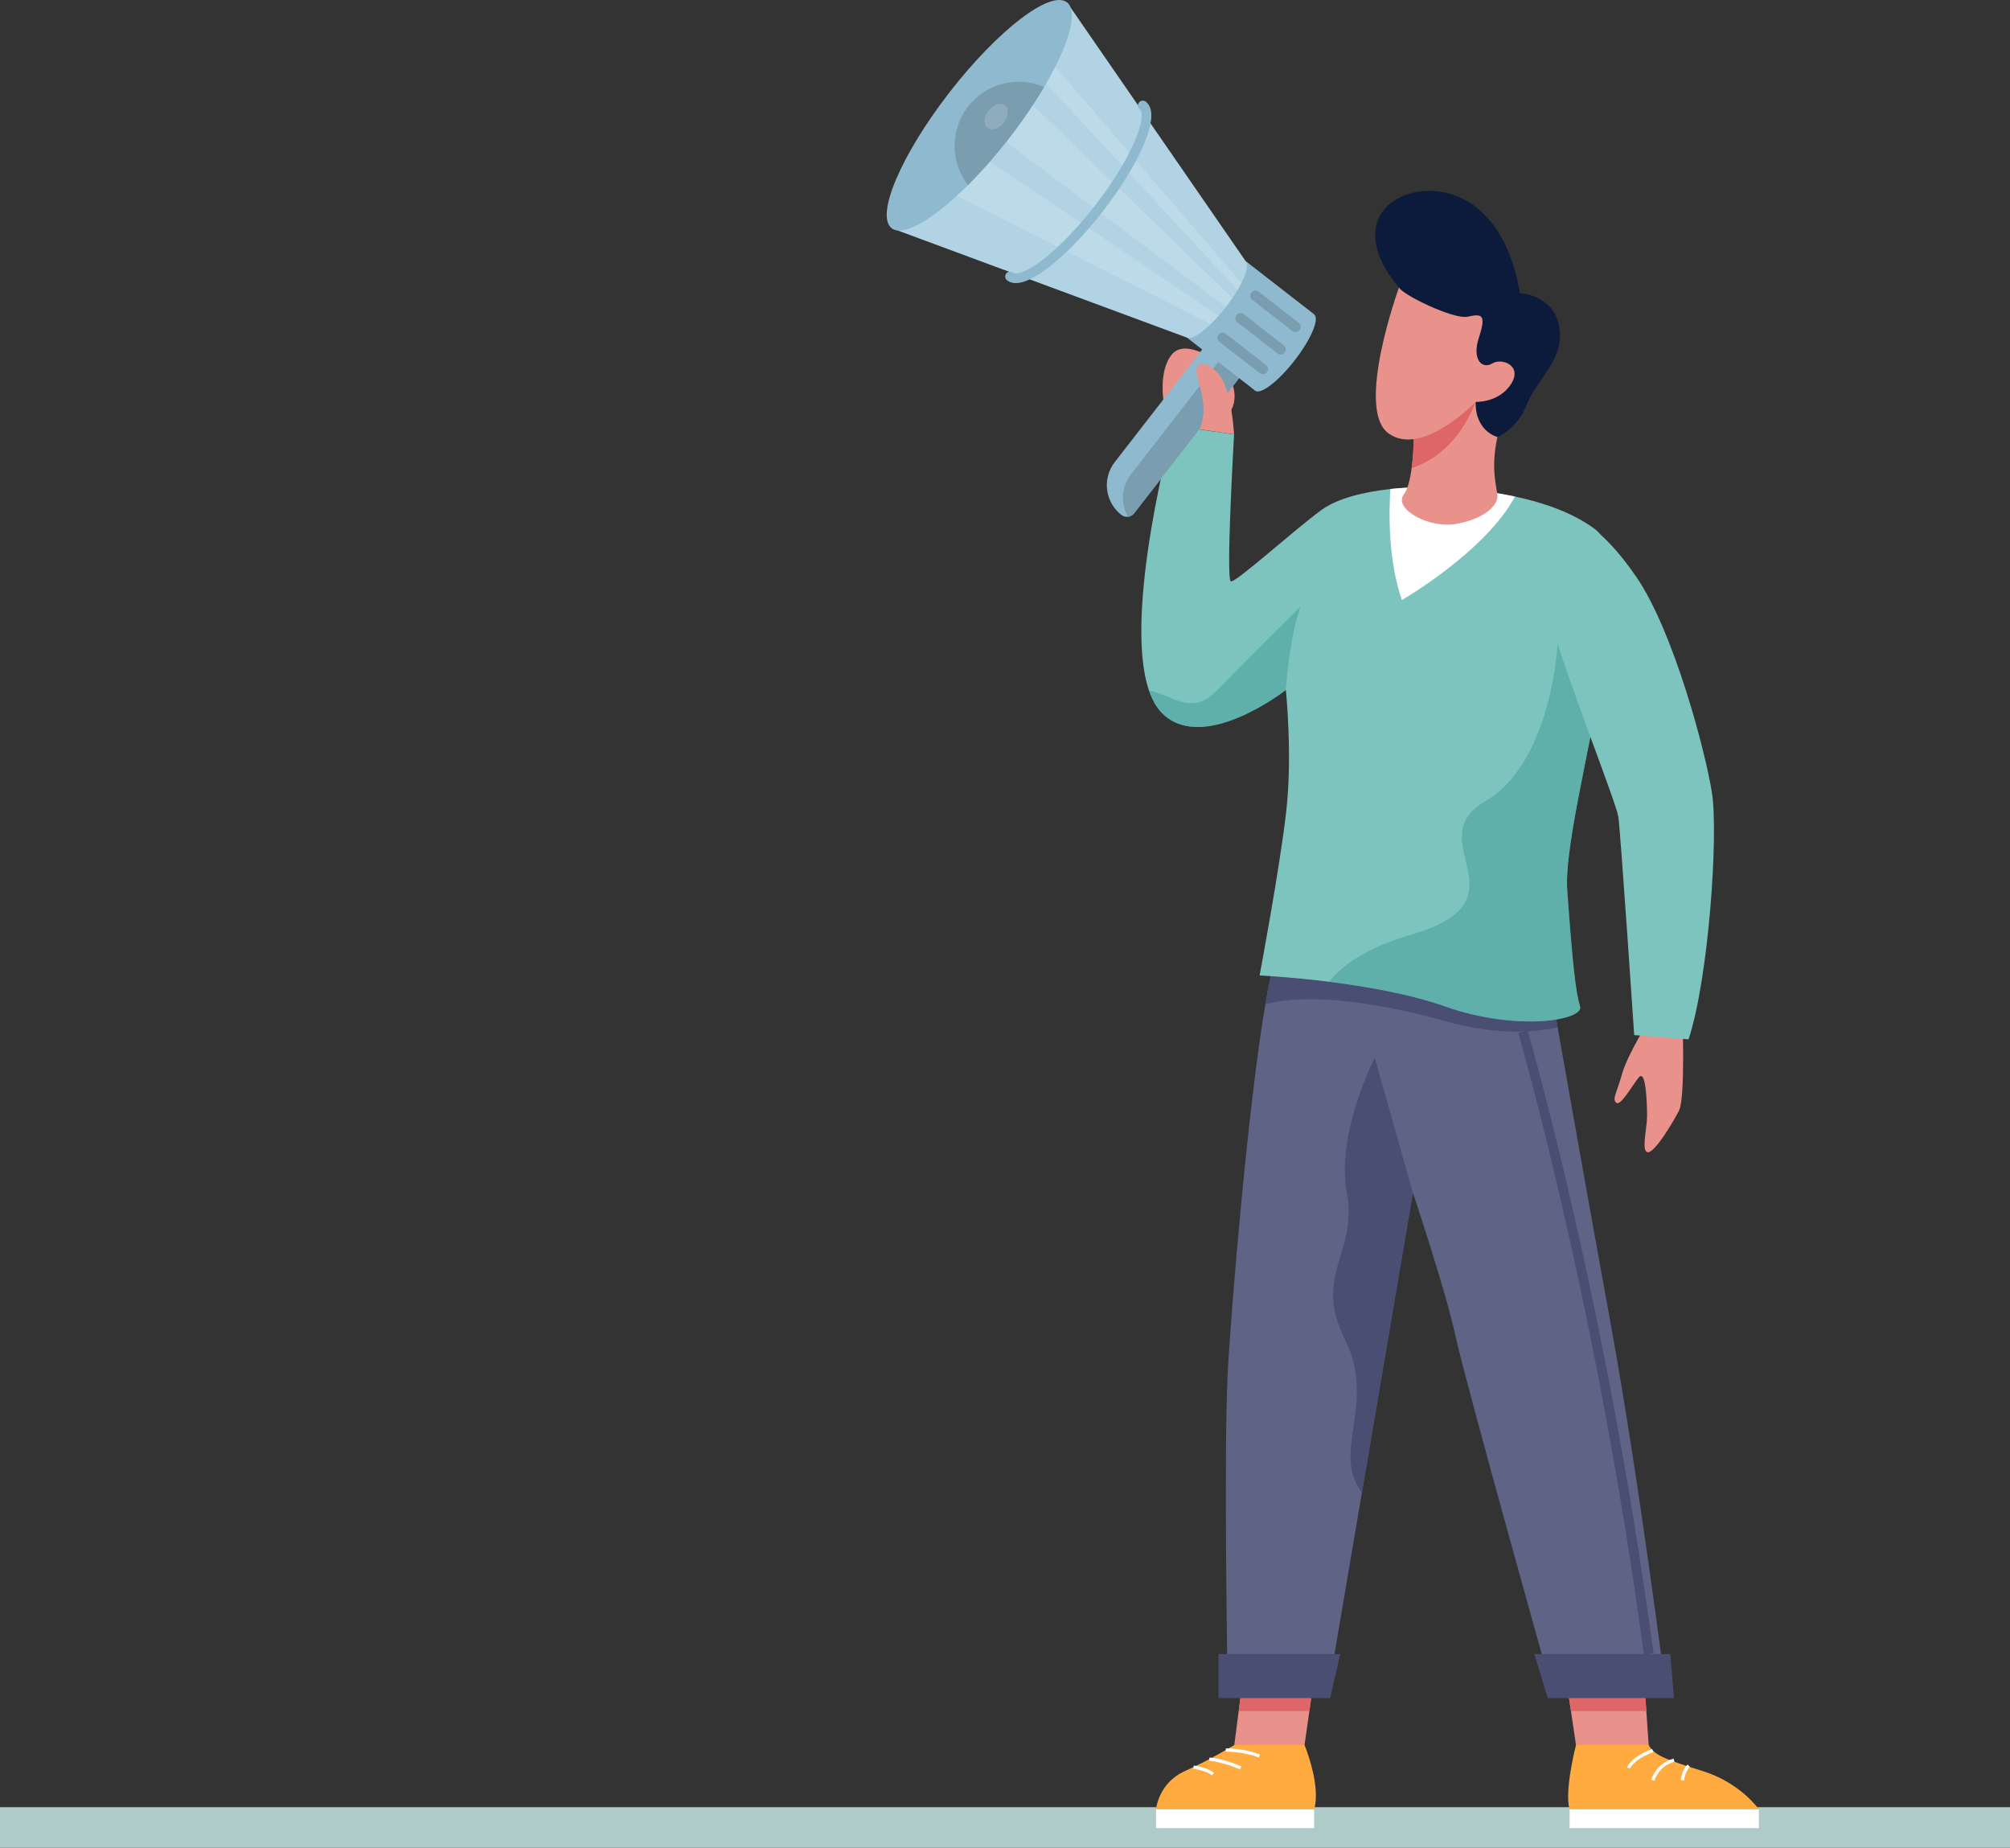 <?xml version="1.0" encoding="UTF-8" standalone="no"?>
<svg
   width="297.669"
   height="273.577"
   viewBox="0 0 297.669 273.577"
   fill="none"
   version="1.1"
   id="svg256"
   sodipodi:docname="announce.svg"
   xml:space="preserve"
   inkscape:version="1.3.2 (091e20e, 2023-11-25)"
   xmlns:inkscape="http://www.inkscape.org/namespaces/inkscape"
   xmlns:sodipodi="http://sodipodi.sourceforge.net/DTD/sodipodi-0.dtd"
   xmlns="http://www.w3.org/2000/svg"
   xmlns:svg="http://www.w3.org/2000/svg"><rect x="0" y="0" width="297.669" height="273.577" fill="#333333" stroke="none"/><defs
     id="defs256"><inkscape:path-effect
       effect="spiro"
       id="path-effect178-7-5"
       is_visible="true"
       lpeversion="1" /><inkscape:path-effect
       effect="spiro"
       id="path-effect179-5-7"
       is_visible="true"
       lpeversion="1" /><inkscape:path-effect
       effect="spiro"
       id="path-effect181-5-2"
       is_visible="true"
       lpeversion="1" /><inkscape:path-effect
       effect="spiro"
       id="path-effect182-4-9"
       is_visible="true"
       lpeversion="1" /></defs><sodipodi:namedview
     id="namedview256"
     pagecolor="#505050"
     bordercolor="#eeeeee"
     borderopacity="1"
     inkscape:showpageshadow="0"
     inkscape:pageopacity="0"
     inkscape:pagecheckerboard="0"
     inkscape:deskcolor="#d1d1d1"
     inkscape:zoom="1.0241834"
     inkscape:cx="93.733212"
     inkscape:cy="152.80466"
     inkscape:window-width="1432"
     inkscape:window-height="1099"
     inkscape:window-x="654"
     inkscape:window-y="513"
     inkscape:window-maximized="0"
     inkscape:current-layer="svg256" /><path
     d="M 297.669,267.577 H 0 v 6 h 297.669 z"
     fill="#aecbc7"
     id="path106-38"
     style="stroke-width:0.454" /><g
     id="g256-8"
     transform="translate(-93.684,-43.33)"><path
       d="m 304.026,93.369 -3.152,-7.492 c 0,0 -5.831,-6.151 -2.52,-11.116 3.311,-4.971 17.344,-6.151 20.419,11.984 0,0 4.963,0.159 5.831,4.965 0.867,4.811 -3.47,7.964 -4.81,11.512 -1.34,3.548 -4.337,4.811 -4.337,4.811 l -5.595,0.868 z"
       fill="#0c1b3c"
       id="path1-0" /><path
       d="m 338,194.218 c 0,0 -3.311,5.283 -4.101,8.123 -0.791,2.839 -1.499,3.707 -0.868,4.256 0.632,0.555 2.207,-2.284 3.311,-3.707 1.104,-1.422 1.263,3.784 1.263,5.679 0,1.895 -0.912,5.284 0.115,5.361 1.027,0.077 3.668,-4.339 4.612,-6.152 0.944,-1.812 0.522,-13.56 0.522,-13.56 z"
       fill="#e9928b"
       id="path2-2" /><path
       d="m 329.446,299.924 -2.366,1.774 c 0,0 -1.774,6.86 -0.945,9.518 h 28.023 c 0,0 -2.718,-3.905 -8.279,-5.646 -5.557,-1.747 -7.215,-2.334 -8.038,-3.872 -0.829,-1.538 -8.395,-1.774 -8.395,-1.774 z"
       fill="#ffab40"
       id="path3-4" /><path
       d="m 284.87,298.979 2.009,2.718 c 0,0 2.482,6.031 1.417,9.518 h -23.411 c 0,0 0.357,-3.905 4.255,-5.646 3.903,-1.746 7.329,-3.872 7.329,-3.872 z"
       fill="#ffab40"
       id="path4-83" /><path
       d="m 354.158,311.222 h -28.023 v 2.779 h 28.023 z"
       fill="#ffffff"
       id="path5-9" /><path
       d="M 288.301,311.222 H 264.89 v 2.779 h 23.411 z"
       fill="#ffffff"
       id="path6-05" /><path
       d="M 337.841,301.698 H 327.08 l -0.747,-5.026 -0.785,-5.267 11.464,-1.653 0.483,6.92 z"
       fill="#e9928b"
       id="path7-2" /><path
       d="m 288.301,291.646 -0.708,5.025 -0.714,5.025 h -10.404 l 0.653,-5.025 0.648,-5.025 z"
       fill="#e9928b"
       id="path8-2" /><path
       d="m 277.776,291.646 h 10.525 l -0.708,5.025 h -10.465 z"
       fill="#de6667"
       id="path9-7" /><path
       d="m 337.495,296.672 h -11.162 l -0.785,-5.267 11.464,-1.653 z"
       fill="#de6667"
       id="path10-3" /><path
       d="m 340.443,294.129 h -16.789 c 0,0 -13.007,-46.366 -14.423,-52.995 -1.417,-6.618 -6.309,-21.211 -6.309,-21.211 l -12.611,74.2 h -14.808 c 0,0 -0.62,-35.721 0,-47.552 0.494,-9.447 3.009,-39.566 5.568,-54.566 0.647,-3.784 1.295,-6.602 1.91,-7.887 3.075,-6.387 40.673,7.332 40.673,7.332 0,0 0.258,1.456 0.703,3.982 1.438,8.14 4.842,27.358 7.972,44.515 4.09,22.48 8.114,54.182 8.114,54.182 z"
       fill="#5f6386"
       id="path11-79" /><path
       d="m 302.922,219.928 -5.639,-19.949 c 0,0 -5.792,11.04 -4.139,19.949 1.658,8.908 -5.068,12.187 -0.297,21.683 4.771,9.502 -2.097,16.752 2.531,22.689 z"
       fill="#4a4e73"
       id="path12-0" /><path
       d="m 324.356,195.444 c -4.441,0.955 -9.904,0.955 -16.526,-0.885 -15.021,-4.168 -22.96,-3.553 -26.765,-2.548 0.648,-3.784 1.296,-6.602 1.911,-7.887 3.074,-6.387 40.672,7.332 40.672,7.332 0,0 0.264,1.461 0.708,3.988 z"
       fill="#4a4e73"
       id="path13-2" /><path
       d="m 266.07,103.221 c 0,0 -0.944,-4.904 1.181,-7.436 2.125,-2.532 7.192,1.406 7.192,1.406 0,0 3.283,3.531 1.592,6.848 -1.691,3.323 -9.965,-0.818 -9.965,-0.818 z"
       fill="#e9928b"
       id="path14-3" /><path
       d="m 330.797,143.998 c -2.059,11.94 -5.436,25.231 -5.013,31.141 0.785,11.04 1.263,15.142 1.894,17.191 0.626,2.054 -9.3,3.784 -20.023,0 -5.167,-1.829 -11.733,-2.955 -17.136,-3.636 -5.814,-0.725 -10.294,-0.934 -10.294,-0.934 0,0 2.998,-15.933 3.942,-24.292 0.95,-8.359 -0.055,-17.976 -0.055,-17.976 0,0 -0.005,0.005 -0.016,0.016 -0.461,0.357 -12.189,9.326 -18.223,3.515 -0.873,-0.84 -1.532,-2.01 -2.02,-3.422 -3.959,-11.484 3.607,-39.22 3.607,-39.22 l 8.988,1.263 c 0,0 -1.263,21.607 -0.473,21.766 0.786,0.159 9.301,-7.568 13.402,-10.567 2.295,-1.681 6.161,-2.669 10.234,-3.109 3.196,-0.335 6.518,-0.329 9.312,-0.049 0,0 4.145,0.093 9.131,1.164 3.975,0.846 8.477,2.312 11.837,4.828 3.503,2.636 2.701,11.968 0.906,22.321 z"
       fill="#7dc4be"
       id="path15-9" /><g
       opacity="0.65"
       id="g16-9"><path
         opacity="0.65"
         d="m 327.673,192.329 c 0.626,2.054 -9.301,3.784 -20.023,0 -5.167,-1.829 -11.733,-2.955 -17.136,-3.636 1.982,-2.472 5.37,-4.976 12.408,-7.058 17.262,-5.113 0.785,-13.901 10.69,-19.657 9.905,-5.75 10.745,-23.353 10.745,-23.353 l 6.435,5.366 c -2.059,11.94 -5.436,25.232 -5.013,31.141 0.79,11.045 1.263,15.143 1.894,17.197 z"
         fill="#379690"
         id="path16-7" /></g><path
       d="m 318.042,116.848 c -4.37,8.178 -16.751,15.329 -16.751,15.329 -2.135,-6.179 -1.899,-13.528 -1.691,-16.45 3.196,-0.335 6.517,-0.329 9.312,-0.049 0,0.005 4.145,0.099 9.13,1.17 z"
       fill="#ffffff"
       id="path17-0" /><path
       d="m 323.89,121.045 c 2.158,-2.4 6.621,-0.313 12.139,7.728 5.518,8.04 10.245,25.863 11.195,32.014 0.944,6.152 -0.472,27.286 -3.47,36.431 l -8.054,-0.632 c 0,0 -2.037,-30.279 -2.35,-32.328 -0.313,-2.048 -6.781,-18.295 -9.46,-27.126 -2.679,-8.832 -2.839,-12.935 0,-16.087 z"
       fill="#7dc4be"
       id="path18-3" /><path
       d="m 315.451,116.864 c 0,1.187 -1.734,3.23 -5.99,4.021 -4.255,0.785 -9.46,-2.285 -7.884,-4.339 0.588,-0.769 0.95,-2.296 1.164,-3.911 0.363,-2.697 0.335,-5.629 0.335,-5.629 0,0 9.218,-8.596 9.142,-4.18 -0.083,4.416 3.228,5.207 3.228,5.207 -1.093,4.888 0.005,7.65 0.005,8.831 z"
       fill="#e9928b"
       id="path19-98" /><path
       d="m 312.223,102.826 c -2.46,6.201 -6.325,8.771 -9.482,9.809 0.363,-2.697 0.335,-5.63 0.335,-5.63 0,0 9.224,-8.59 9.147,-4.179 z"
       fill="#de6667"
       id="path20-6" /><path
       d="m 278.061,98.186 -16.421,21.145 c -0.225,0.291 -0.555,0.467 -0.895,0.511 -0.341,0.044 -0.703,-0.044 -0.994,-0.274 -2.427,-1.89 -2.866,-5.388 -0.983,-7.816 l 13.831,-17.812 z"
       fill="#8fb9cf"
       id="path21-5" /><path
       d="M 278.062,98.186 261.64,119.331 c -0.225,0.291 -0.555,0.467 -0.895,0.511 -1.126,-1.906 -1.038,-4.389 0.401,-6.239 l 13.83,-17.812 z"
       fill="#7a9db0"
       id="path22-76" /><path
       d="m 285.413,96.691 c -2.415,3.109 -5.034,5.114 -5.852,4.482 -0.818,-0.637 0.477,-3.669 2.893,-6.783 2.416,-3.109 5.035,-5.113 5.853,-4.482 0.818,0.632 -0.478,3.674 -2.894,6.783 z"
       fill="#8fb9cf"
       id="path23-2" /><path
       d="m 278.147,81.978 -8.761,11.281 10.18,7.911 8.761,-11.281 z"
       fill="#8fb9cf"
       id="path24-7" /><path
       d="M 282.871,95.665 276.92,91.04 c -0.335,-0.258 -0.396,-0.736 -0.132,-1.071 0.258,-0.335 0.736,-0.395 1.07,-0.132 l 5.952,4.625 c 0.335,0.258 0.395,0.736 0.132,1.071 -0.258,0.33 -0.741,0.39 -1.071,0.132 z"
       fill="#7a9db0"
       id="path25-0" /><path
       d="m 285.078,92.336 -5.951,-4.625 c -0.335,-0.258 -0.396,-0.736 -0.132,-1.071 0.258,-0.335 0.736,-0.396 1.071,-0.132 l 5.951,4.625 c 0.335,0.258 0.395,0.736 0.132,1.071 -0.258,0.33 -0.741,0.39 -1.071,0.132 z"
       fill="#7a9db0"
       id="path26-3" /><path
       d="m 280.231,98.576 -5.952,-4.625 c -0.335,-0.258 -0.395,-0.736 -0.132,-1.071 0.258,-0.335 0.736,-0.395 1.071,-0.132 l 5.951,4.625 c 0.335,0.258 0.396,0.736 0.132,1.071 -0.258,0.33 -0.741,0.39 -1.07,0.132 z"
       fill="#7a9db0"
       id="path27-9" /><path
       d="m 275.234,88.778 -0.011,0.017 c -0.346,0.45 -0.697,0.873 -1.048,1.269 -0.407,0.456 -0.802,0.873 -1.192,1.252 -1.62,1.565 -3.042,2.378 -3.602,1.944 l -0.016,0.022 -43.632,-16.158 25.969,-33.443 26.442,38.298 -0.016,0.022 c 0.488,0.379 0.219,1.626 -0.593,3.229 -0.171,0.335 -0.363,0.687 -0.582,1.049 -0.225,0.379 -0.473,0.769 -0.747,1.164 -0.302,0.439 -0.626,0.89 -0.972,1.335 z"
       fill="#b2d3e4"
       id="path28-9" /><path
       opacity="0.15"
       d="m 275.235,88.777 -0.011,0.017 -35.595,-26.737 4.409,-5.673 32.168,31.07 c -0.302,0.428 -0.626,0.879 -0.971,1.324 z"
       fill="#ffffff"
       id="path29-9" /><path
       opacity="0.15"
       d="m 274.168,90.063 c -0.406,0.456 -0.801,0.873 -1.191,1.252 l -41.804,-21.112 6.517,-4.679 z"
       fill="#ffffff"
       id="path30-1" /><path
       opacity="0.15"
       d="m 276.952,86.279 -31.289,-33.756 2.086,-1.906 29.785,34.607 c -0.17,0.335 -0.368,0.692 -0.582,1.054 z"
       fill="#ffffff"
       id="path31-7" /><path
       d="m 243.11,63.814 c -2.021,2.603 -4.09,4.943 -6.072,6.92 h -0.006 c -5.057,5.047 -9.564,7.739 -11.305,6.382 -2.426,-1.889 1.417,-10.902 8.587,-20.135 7.171,-9.233 14.956,-15.192 17.383,-13.302 1.746,1.357 0.252,6.388 -3.388,12.539 -1.422,2.411 -3.179,4.998 -5.199,7.596 z"
       fill="#8fb9cf"
       id="path32-2" /><path
       d="m 242.824,84.833 c -0.312,-0.242 -0.367,-0.698 -0.126,-1.01 0.242,-0.313 0.698,-0.368 1.01,-0.126 0.615,0.478 3.223,-0.395 7.61,-4.773 l 0.352,-0.351 c 1.416,-1.444 2.822,-3.059 4.189,-4.817 1.482,-1.906 2.789,-3.817 3.887,-5.679 3.157,-5.333 3.354,-8.079 2.74,-8.557 -0.313,-0.242 -0.368,-0.698 -0.127,-1.01 0.242,-0.313 0.698,-0.368 1.011,-0.126 2.338,1.818 -0.89,7.893 -2.383,10.419 -1.131,1.911 -2.471,3.872 -3.986,5.827 -1.516,1.95 -3.08,3.735 -4.656,5.306 l -0.456,0.445 c -2.3,2.224 -6.879,6.146 -9.065,4.454 z"
       fill="#8fb9cf"
       id="path33-3" /><path
       d="m 243.11,63.814 c -2.021,2.603 -4.091,4.943 -6.073,6.92 h -0.005 c -2.586,-3.345 -2.696,-8.134 0.016,-11.627 2.713,-3.493 7.379,-4.57 11.261,-2.894 -1.422,2.417 -3.179,5.003 -5.199,7.601 z"
       fill="#7a9db0"
       id="path34-6" /><path
       opacity="0.15"
       d="m 242.347,61.48 c -0.719,0.928 -1.812,1.285 -2.438,0.796 -0.625,-0.489 -0.549,-1.631 0.171,-2.559 0.719,-0.928 1.811,-1.285 2.437,-0.796 0.626,0.483 0.549,1.631 -0.17,2.559 z"
       fill="#ffffff"
       id="path35-55" /><path
       d="m 276.437,107.638 c 0,0 -0.313,-6.646 -2.262,-8.903 -1.955,-2.257 -3.591,-1.845 -3.256,0 0.34,1.845 1.828,5.086 0.384,8.156 z"
       fill="#e9928b"
       id="path36-8" /><path
       d="m 274.136,288.226 v 6.53 h 16.532 l 1.499,-6.53 z"
       fill="#4a4e73"
       id="path37-1" /><path
       d="m 322.896,294.756 h 18.695 l -0.544,-6.53 h -20.128 z"
       fill="#4a4e73"
       id="path38-4" /><path
       d="m 335.085,305.179 -0.456,-0.153 c 0.022,-0.066 0.554,-1.56 3.739,-2.73 l 0.165,0.45 c -2.932,1.077 -3.443,2.417 -3.448,2.433 z"
       fill="#ffffff"
       id="path39-7" /><path
       d="m 338.687,306.981 -0.461,-0.121 c 0.027,-0.099 0.664,-2.417 3.305,-3.147 l 0.126,0.461 c -2.372,0.654 -2.948,2.719 -2.97,2.807 z"
       fill="#ffffff"
       id="path40-1" /><path
       d="m 343.073,306.943 -0.477,-0.044 c 0.005,-0.055 0.131,-1.4 1.004,-2.312 l 0.346,0.329 c -0.752,0.791 -0.873,2.016 -0.873,2.027 z"
       fill="#ffffff"
       id="path41-3" /><path
       d="m 280.098,303.548 c -2.404,-0.928 -4.848,-0.867 -4.87,-0.867 l -0.016,-0.478 c 0.11,-0.006 2.564,-0.066 5.057,0.901 z"
       fill="#ffffff"
       id="path42-84" /><path
       d="m 277.337,305.317 c -2.597,-1.148 -4.557,-1.28 -4.573,-1.285 l 0.027,-0.478 c 0.083,0.005 2.054,0.137 4.738,1.323 z"
       fill="#ffffff"
       id="path43-8" /><path
       d="m 273.159,306.179 c -0.736,-0.665 -2.729,-0.972 -2.751,-0.972 l 0.072,-0.473 c 0.087,0.011 2.152,0.335 2.997,1.093 z"
       fill="#ffffff"
       id="path44-0" /><g
       opacity="0.65"
       id="g45-4"><path
         opacity="0.65"
         d="m 286.308,133.14 c -1.664,4.317 -2.207,12.352 -2.207,12.352 0,0 -0.006,0.005 -0.017,0.016 -0.461,0.357 -12.188,9.326 -18.222,3.515 -0.873,-0.84 -1.532,-2.01 -2.021,-3.421 3.338,0.461 6.193,3.976 10.147,-0.105 6.138,-6.349 12.32,-12.357 12.32,-12.357 z"
         fill="#379690"
         id="path45-6" /></g><path
       d="m 300.874,85.878 c 0,0 -6.545,17.976 -1.576,21.607 4.969,3.625 12.93,-4.652 12.93,-4.652 0,0 3.388,0.159 5.205,-2.604 1.812,-2.757 -1.34,-3.971 -2.756,-3.086 -1.417,0.879 -3.075,-0.461 -1.971,-3.85 1.103,-3.389 0.472,-3.548 -1.658,-3.076 -2.136,0.467 -9.938,-3.394 -10.174,-4.339 z"
       fill="#e9928b"
       id="path46-0" /><path
       d="M 337.132,288.318 C 330.17,236.295 318.635,196.657 318.52,196.262 l 1.378,-0.407 c 0.115,0.396 11.684,40.144 18.656,92.271 z"
       fill="#4a4e73"
       id="path47-3" /></g></svg>
